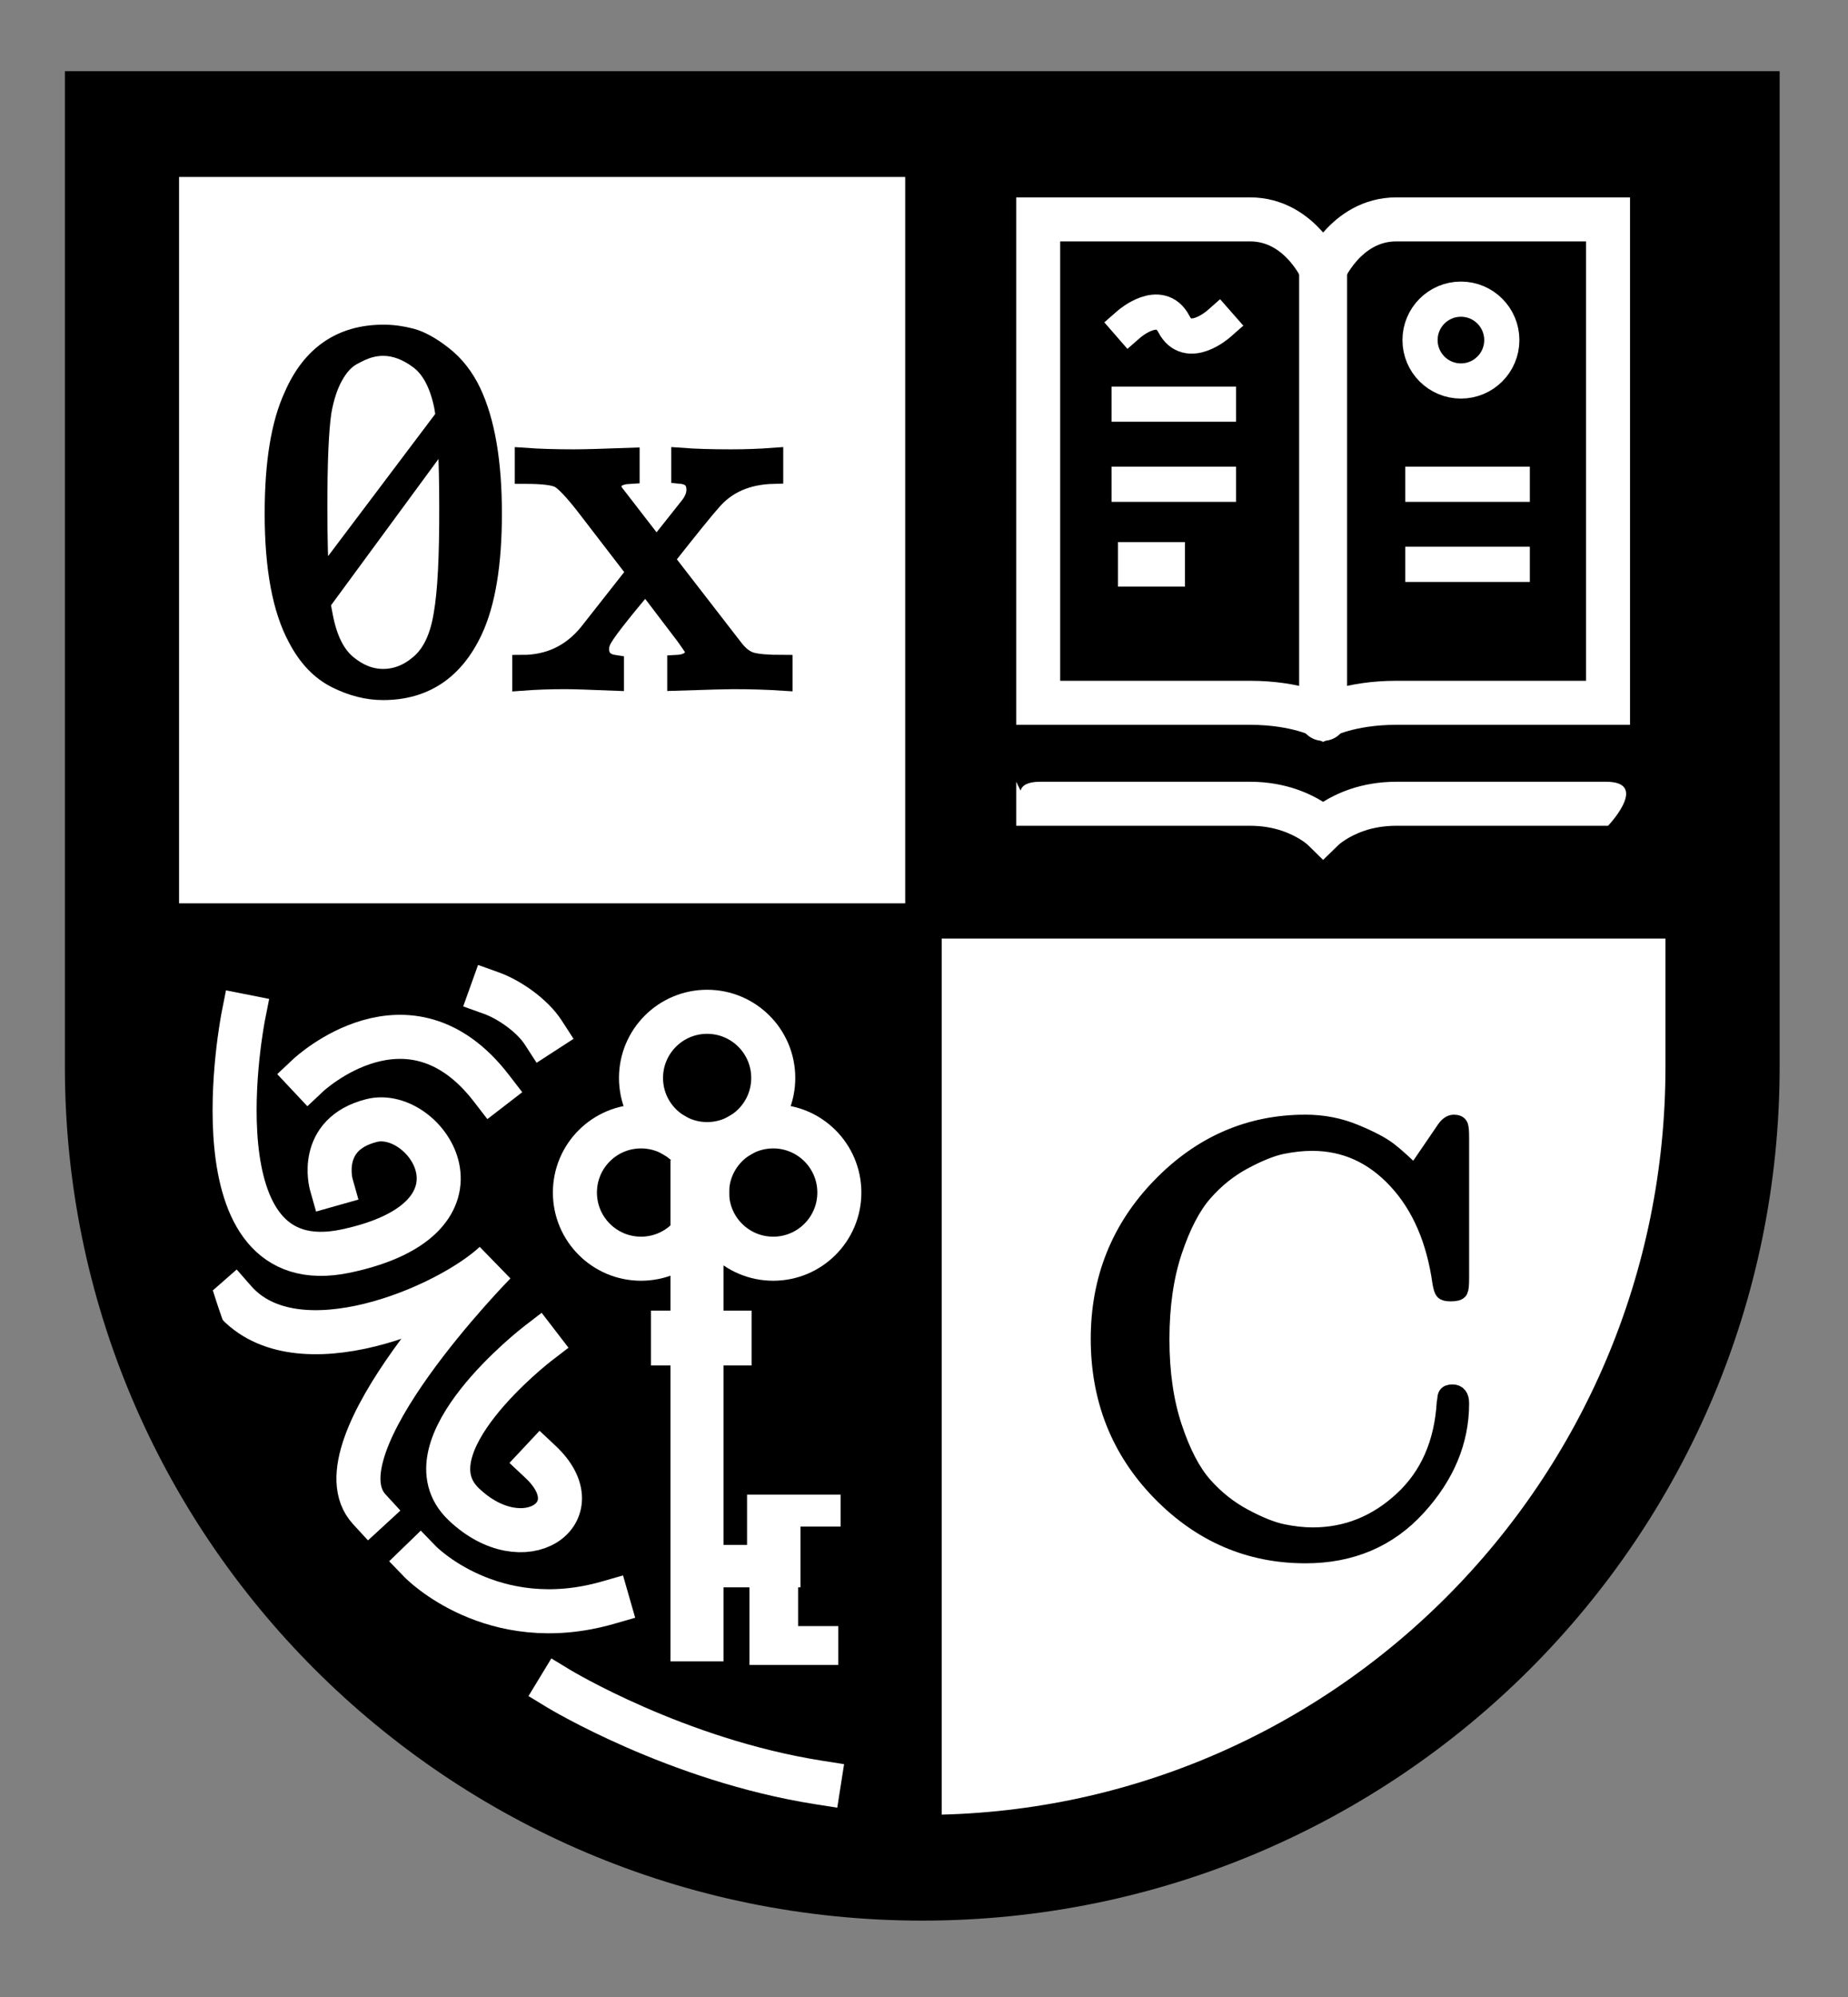 <?xml version="1.0" encoding="UTF-8" standalone="no"?>
<!DOCTYPE svg PUBLIC "-//W3C//DTD SVG 1.1//EN" "http://www.w3.org/Graphics/SVG/1.1/DTD/svg11.dtd">
<svg width="100%" height="100%" viewBox="0 0 175 189" version="1.1" xmlns="http://www.w3.org/2000/svg" xmlns:xlink="http://www.w3.org/1999/xlink" xml:space="preserve" xmlns:serif="http://www.serif.com/" style="fill-rule:evenodd;clip-rule:evenodd;stroke-linecap:round;stroke-miterlimit:2;">
    <rect x="0" y="0" width="175" height="189" fill="#808080" stroke="none"/>
    <g transform="matrix(1,0,0,1,-4124.19,-3191.22)">
        <g transform="matrix(1,0,0,1,3699.64,2956.05)">
            <g id="Crest">
                <g transform="matrix(0.74,0,0,0.685,112.752,-1866.53)">
                    <path d="M641.782,3085.32L436.957,3085.32L436.957,3215.56C436.957,3276.68 482.808,3326.23 539.368,3326.23L539.371,3326.23C595.931,3326.23 641.782,3276.68 641.782,3215.56L641.782,3085.32Z" style="stroke:black;stroke-width:7.01px;"/>
                </g>
                <g>
                    <g transform="matrix(1,0,0,1,-4.253,-2890.62)">
                        <path d="M440.446,3226.66C440.446,3268.52 474.386,3302.46 516.252,3302.46L516.253,3302.46L516.253,3212.95L440.446,3212.95L440.446,3226.66Z"/>
                    </g>
                    <g>
                        <g transform="matrix(0.749,0,0,0.749,-42.579,141.688)">
                            <g transform="matrix(0.536,0,0,0.536,-337.316,-1424.32)">
                                <circle cx="1944.09" cy="3171.3" r="15.597" style="fill:none;stroke:white;stroke-width:10.39px;stroke-linecap:square;"/>
                            </g>
                            <g transform="matrix(0.536,0,0,0.536,-320.602,-1424.32)">
                                <circle cx="1944.09" cy="3171.3" r="15.597" style="fill:none;stroke:white;stroke-width:10.39px;stroke-linecap:square;"/>
                            </g>
                            <g transform="matrix(0.536,0,0,0.536,-328.959,-1438.8)">
                                <circle cx="1944.09" cy="3171.3" r="15.597" style="fill:none;stroke:white;stroke-width:10.39px;stroke-linecap:square;"/>
                            </g>
                            <g transform="matrix(1.064,0,0,0.653,-1373.32,-1797.38)">
                                <path d="M1959.69,3171.3L1959.69,3261.96" style="fill:none;stroke:white;stroke-width:6.3px;stroke-linecap:square;"/>
                            </g>
                            <g transform="matrix(0.897,0,0,0.716,-1045.26,-1998.59)">
                                <path d="M1959.69,3241.71L1969.63,3241.71L1969.63,3256.04L1975.29,3256.04" style="fill:none;stroke:white;stroke-width:6.86px;stroke-linecap:square;"/>
                            </g>
                            <g transform="matrix(0.897,2.76852e-17,-2.21104e-17,-0.536,-1045.26,2060.92)">
                                <path d="M1959.69,3241.71L1969.63,3241.71L1969.63,3256.04L1975.29,3256.04" style="fill:none;stroke:white;stroke-width:7.53px;stroke-linecap:square;"/>
                            </g>
                            <g transform="matrix(0.538,0,0,1,-341.982,-2891.69)">
                                <path d="M1951.33,3185.57L1968.05,3185.57" style="fill:none;stroke:white;stroke-width:6.93px;stroke-linecap:square;"/>
                            </g>
                        </g>
                        <g>
                            <g transform="matrix(1,0,0,1,-1247.02,-2890.62)">
                                <path d="M1694.61,3221.97C1694.61,3221.97 1689.59,3247.32 1704.33,3244.19C1719.08,3241.06 1711.93,3230.54 1706.76,3231.84C1701.6,3233.14 1702.94,3237.88 1702.94,3237.88" style="fill:none;stroke:white;stroke-width:4.17px;stroke-linecap:square;stroke-linejoin:bevel;"/>
                            </g>
                            <g transform="matrix(1,0,0,1,-1247.02,-2891.62)">
                                <path d="M1700.77,3228.54C1700.77,3228.54 1710.27,3219.62 1718.1,3229.78" style="fill:none;stroke:white;stroke-width:4.17px;stroke-linecap:square;stroke-linejoin:bevel;"/>
                            </g>
                            <g transform="matrix(1,0,0,1,-1247.02,-2890.62)">
                                <path d="M1693.79,3248.88C1699.66,3255.58 1713.91,3249.53 1718.42,3245.32C1718.42,3245.32 1701.2,3262.82 1706.54,3268.63" style="fill:none;stroke:white;stroke-width:4.17px;stroke-linecap:square;stroke-linejoin:bevel;"/>
                            </g>
                            <g transform="matrix(1,0,0,1,-1247.02,-2890.62)">
                                <path d="M1722.48,3252.96C1722.48,3252.96 1709.78,3262.73 1715.49,3268.16C1721.19,3273.59 1727.91,3268.98 1722.76,3264.15" style="fill:none;stroke:white;stroke-width:4.17px;stroke-linecap:square;stroke-linejoin:bevel;"/>
                            </g>
                            <g transform="matrix(1,0,0,1,-1247.02,-2890.62)">
                                <path d="M1711.37,3273.6C1711.37,3273.6 1718.17,3280.62 1729.14,3277.47" style="fill:none;stroke:white;stroke-width:4.17px;stroke-linecap:square;stroke-linejoin:bevel;"/>
                            </g>
                            <g transform="matrix(1,0,0,1,-1247.02,-2890.62)">
                                <path d="M1724.48,3285.61C1724.48,3285.61 1735.61,3292.37 1749.12,3294.49" style="fill:none;stroke:white;stroke-width:4.17px;stroke-linecap:square;stroke-linejoin:bevel;"/>
                            </g>
                            <g transform="matrix(1,0,0,1,-1247.02,-2890.62)">
                                <path d="M1718.1,3219.78C1719.83,3220.4 1721.99,3221.93 1723,3223.49" style="fill:none;stroke:white;stroke-width:4.17px;stroke-linecap:square;stroke-linejoin:bevel;"/>
                            </g>
                        </g>
                    </g>
                </g>
                <g>
                    <g transform="matrix(1,0,0,1,-1247.02,-2890.62)">
                        <path d="M1834.83,3212.95L1759.02,3212.95L1759.02,3302.46L1759.02,3302.46C1800.89,3302.46 1834.83,3268.52 1834.83,3226.66L1834.83,3212.95Z" style="fill:white;"/>
                    </g>
                    <g transform="matrix(1.122,0,0,1.122,-100.273,-334.544)">
                        <path d="M560.561,620.699C560.561,615.67 562.278,611.386 565.713,607.845C569.147,604.305 573.224,602.535 577.944,602.535C579.409,602.535 580.792,602.804 582.094,603.341C583.397,603.878 584.349,604.379 584.951,604.843C585.553,605.306 586.286,605.97 587.148,606.832L589.663,603.146C589.923,602.739 590.188,602.535 590.456,602.535C590.725,602.535 590.884,602.613 590.932,602.767C590.981,602.922 591.006,603.243 591.006,603.732L591.006,615.597C591.006,616.134 590.973,616.468 590.908,616.598C590.843,616.728 590.607,616.793 590.2,616.793C589.874,616.793 589.675,616.744 589.602,616.647C589.529,616.549 589.459,616.313 589.394,615.939C588.89,612.342 587.641,609.469 585.647,607.321C583.653,605.172 581.273,604.098 578.506,604.098C577.708,604.098 576.866,604.187 575.979,604.366C575.092,604.546 574.009,604.977 572.732,605.66C571.454,606.344 570.323,607.251 569.338,608.383C568.353,609.514 567.503,611.15 566.787,613.29C566.071,615.43 565.713,617.916 565.713,620.748C565.713,623.548 566.071,626.022 566.787,628.17C567.503,630.319 568.353,631.95 569.338,633.065C570.323,634.18 571.454,635.079 572.732,635.763C574.009,636.447 575.1,636.882 576.003,637.069C576.907,637.256 577.757,637.35 578.554,637.35C581.419,637.35 583.95,636.333 586.147,634.298C588.344,632.264 589.549,629.529 589.761,626.095C589.793,625.932 589.809,625.814 589.809,625.741C589.809,625.668 589.826,625.59 589.858,625.509C589.891,625.428 589.948,625.371 590.029,625.338C590.11,625.306 590.216,625.289 590.346,625.289C590.786,625.289 591.006,625.574 591.006,626.144C591.006,629.318 589.789,632.235 587.356,634.896C584.922,637.557 581.785,638.888 577.944,638.888C573.208,638.888 569.127,637.13 565.7,633.615C562.274,630.099 560.561,625.794 560.561,620.699Z" style="fill-rule:nonzero;stroke:black;stroke-width:1.49px;stroke-linecap:square;"/>
                    </g>
                </g>
                <g>
                    <g transform="matrix(1,0,0,1,-4.253,-2890.62)">
                        <rect x="516.253" y="3137.44" width="75.807" height="75.51"/>
                    </g>
                    <g transform="matrix(1.211,0,0,1.211,-115.878,-60.017)">
                        <g transform="matrix(1,0,0,1,-1247.02,-2890.62)">
                            <path d="M1796.75,3190.4C1796.75,3190.4 1794.73,3189.3 1791.03,3189.3L1774.47,3189.3L1774.47,3151.52L1791.03,3151.52C1795.04,3151.52 1796.75,3155.7 1796.75,3155.7C1796.75,3155.7 1798.46,3151.52 1802.48,3151.52L1819.03,3151.52L1819.03,3189.3L1802.48,3189.3C1798.78,3189.3 1796.75,3190.4 1796.75,3190.4Z" style="fill:none;stroke:white;stroke-width:3.44px;stroke-linecap:butt;"/>
                        </g>
                        <g transform="matrix(0.205,0,0,0.205,161.968,-379.784)">
                            <circle cx="1944.09" cy="3171.3" r="15.597" style="fill:none;stroke:white;stroke-width:13.41px;stroke-linecap:square;"/>
                        </g>
                        <g transform="matrix(0.5,0,0,1,-355.731,-2871.84)">
                            <path d="M1780.58,3159.7L1787.57,3159.7" style="fill:none;stroke:white;stroke-width:3.48px;stroke-linecap:square;stroke-linejoin:bevel;"/>
                        </g>
                        <g transform="matrix(1,0,0,1,-1247.02,-2889.27)">
                            <path d="M1773.09,3194.81L1772.75,3194.12L1772.75,3197.56L1791.03,3197.56C1792,3197.56 1792.84,3197.72 1793.52,3197.95C1794.83,3198.39 1795.55,3199.05 1795.55,3199.05L1796.75,3200.23L1797.96,3199.05C1797.96,3199.05 1798.67,3198.39 1799.98,3197.95C1800.66,3197.72 1801.5,3197.56 1802.48,3197.56L1819.03,3197.56L1819.07,3197.52C1819.42,3197.14 1822.1,3194.12 1818.87,3194.12L1802.48,3194.12C1801.07,3194.12 1799.87,3194.36 1798.88,3194.69C1798,3194.99 1797.29,3195.35 1796.75,3195.69C1796.21,3195.35 1795.5,3194.99 1794.62,3194.69C1793.63,3194.36 1792.43,3194.12 1791.03,3194.12L1774.63,3194.12C1773.64,3194.12 1773.21,3194.4 1773.09,3194.81Z" style="fill:white;"/>
                        </g>
                        <g transform="matrix(1,0,0,1,-1247.02,-2890.62)">
                            <path d="M1796.75,3155.7L1796.75,3190.4" style="fill:none;stroke:white;stroke-width:3.75px;stroke-linecap:butt;"/>
                        </g>
                        <g transform="matrix(1,0,0,1,-1246.02,-2890.62)">
                            <path d="M1780.58,3159.7C1780.58,3159.7 1782.99,3157.6 1784.08,3159.7C1785.17,3161.81 1787.57,3159.7 1787.57,3159.7" style="fill:none;stroke:white;stroke-width:2.75px;stroke-linecap:square;stroke-linejoin:bevel;"/>
                        </g>
                        <g transform="matrix(1,0,0,1,-1246.02,-2884.36)">
                            <path d="M1780.58,3159.7L1787.57,3159.7" style="fill:none;stroke:white;stroke-width:2.75px;stroke-linecap:square;stroke-linejoin:bevel;"/>
                        </g>
                        <g transform="matrix(1,0,0,1,-1223.05,-2878.1)">
                            <path d="M1780.58,3159.7L1787.57,3159.7" style="fill:none;stroke:white;stroke-width:2.75px;stroke-linecap:square;stroke-linejoin:bevel;"/>
                        </g>
                        <g transform="matrix(1,0,0,1,-1246.02,-2878.1)">
                            <path d="M1780.58,3159.7L1787.57,3159.7" style="fill:none;stroke:white;stroke-width:2.75px;stroke-linecap:square;stroke-linejoin:bevel;"/>
                        </g>
                        <g transform="matrix(1,0,0,1,-1223.05,-2871.84)">
                            <path d="M1780.58,3159.7L1787.57,3159.7" style="fill:none;stroke:white;stroke-width:2.75px;stroke-linecap:square;stroke-linejoin:bevel;"/>
                        </g>
                    </g>
                </g>
                <g>
                    <g transform="matrix(1,0,0,1,-1247.02,-2890.62)">
                        <rect x="1683.22" y="3137.44" width="75.807" height="75.51" style="fill:white;"/>
                    </g>
                    <g transform="matrix(1,0,0,1,0,1)">
                        <g transform="matrix(0.279,0,0,0.279,48.177,138.859)">
                            <path d="M1442.2,515.81C1442.2,498.631 1444.37,485.361 1448.71,476.001C1454.76,462.075 1464.92,455.112 1479.19,455.112C1482.21,455.112 1485.31,455.526 1488.48,456.353C1491.64,457.181 1495.24,459.164 1499.26,462.303C1503.29,465.442 1506.53,469.58 1508.98,474.717C1513.66,484.648 1516,498.345 1516,515.81C1516,532.875 1513.83,546.059 1509.49,555.362C1503.16,568.945 1493,575.737 1479.02,575.737C1473.77,575.737 1468.47,574.396 1463.13,571.713C1457.8,569.031 1453.45,564.465 1450.08,558.015C1444.83,548.37 1442.2,534.301 1442.2,515.81ZM1458.64,550.653C1460.07,558.244 1462.74,563.68 1466.64,566.962C1470.56,570.243 1474.68,571.884 1479.02,571.884C1483.7,571.884 1487.99,570.129 1491.9,566.619C1495.81,563.109 1498.36,557.559 1499.56,549.968C1500.88,542.491 1501.5,530.392 1501.45,513.669C1501.45,505.559 1501.3,498.662 1501.02,492.978M1500.23,482.977C1500.08,481.699 1499.91,480.543 1499.73,479.511C1498.19,471.92 1495.38,466.598 1491.3,463.545C1487.22,460.491 1483.12,458.964 1479.02,458.964C1477.48,458.964 1475.89,459.193 1474.27,459.649C1472.64,460.106 1470.65,460.991 1468.32,462.303C1465.98,463.616 1463.91,465.899 1462.11,469.152C1460.31,472.405 1458.98,476.486 1458.13,481.394C1457.21,487.73 1456.76,498.488 1456.76,513.669C1456.76,524.284 1456.99,532.962 1457.44,539.732L1500.23,482.977Z" style="stroke:black;stroke-width:6.72px;stroke-linecap:square;stroke-miterlimit:1.5;"/>
                        </g>
                        <g transform="matrix(0.979,0,0,0.979,-46.85,-325.798)">
                            <path d="M532.021,637.789L532.021,636.251C534.625,636.251 536.758,635.25 538.418,633.248C538.418,633.248 539.98,631.263 543.105,627.291L538.149,620.846C536.977,619.349 536.135,618.466 535.622,618.197C535.11,617.928 533.991,617.794 532.265,617.794L532.265,616.232C533.633,616.329 535.211,616.378 537.002,616.378C537.995,616.378 539.801,616.329 542.422,616.232L542.422,617.794C541.25,617.859 540.664,618.274 540.664,619.039C540.664,619.3 540.81,619.601 541.103,619.943L545.01,624.996L548.11,621.09C548.615,620.488 548.867,619.902 548.867,619.332C548.867,618.405 548.379,617.892 547.402,617.794L547.402,616.232C548.704,616.329 550.307,616.378 552.212,616.378C553.644,616.378 555.011,616.329 556.313,616.232L556.313,617.794C553.774,617.859 551.788,618.722 550.356,620.382C549.721,621.082 548.191,622.97 545.766,626.046L552.456,634.689C552.993,635.389 553.563,635.824 554.165,635.995C554.767,636.166 555.784,636.251 557.217,636.251L557.217,637.789C555.719,637.692 554.116,637.643 552.407,637.643C551.805,637.643 550.006,637.692 547.011,637.789L547.011,636.251C547.614,636.219 548.065,636.068 548.366,635.8C548.668,635.531 548.818,635.258 548.818,634.982C548.818,634.851 548.468,634.306 547.768,633.346L543.96,628.341C541.421,631.336 539.988,633.183 539.663,633.883C539.533,634.176 539.468,634.445 539.468,634.689C539.468,635.584 539.948,636.105 540.908,636.251L540.908,637.789C538.515,637.692 536.937,637.643 536.172,637.643C534.707,637.643 533.323,637.692 532.021,637.789Z" style="fill-rule:nonzero;stroke:black;stroke-width:1.92px;stroke-linecap:square;"/>
                        </g>
                    </g>
                </g>
                <g>
                    <g transform="matrix(1,0,0,0.925,-4.253,-2644.15)">
                        <path d="M516.253,3302.46L516.253,3124.13" style="fill:none;stroke:black;stroke-width:3.46px;"/>
                    </g>
                    <g transform="matrix(1,0,0,1,-4.253,-2890.97)">
                        <path d="M440.446,3213.3L592.06,3213.3" style="fill:none;stroke:black;stroke-width:3.33px;"/>
                    </g>
                    <g transform="matrix(0.74,0,0,0.685,112.752,-1866.53)">
                        <path d="M641.782,3085.32L436.957,3085.32L436.957,3215.56C436.957,3276.68 482.808,3326.23 539.368,3326.23L539.371,3326.23C595.931,3326.23 641.782,3276.68 641.782,3215.56L641.782,3085.32Z" style="fill:none;stroke:black;stroke-width:14.61px;"/>
                    </g>
                </g>
            </g>
        </g>
    </g>
</svg>
